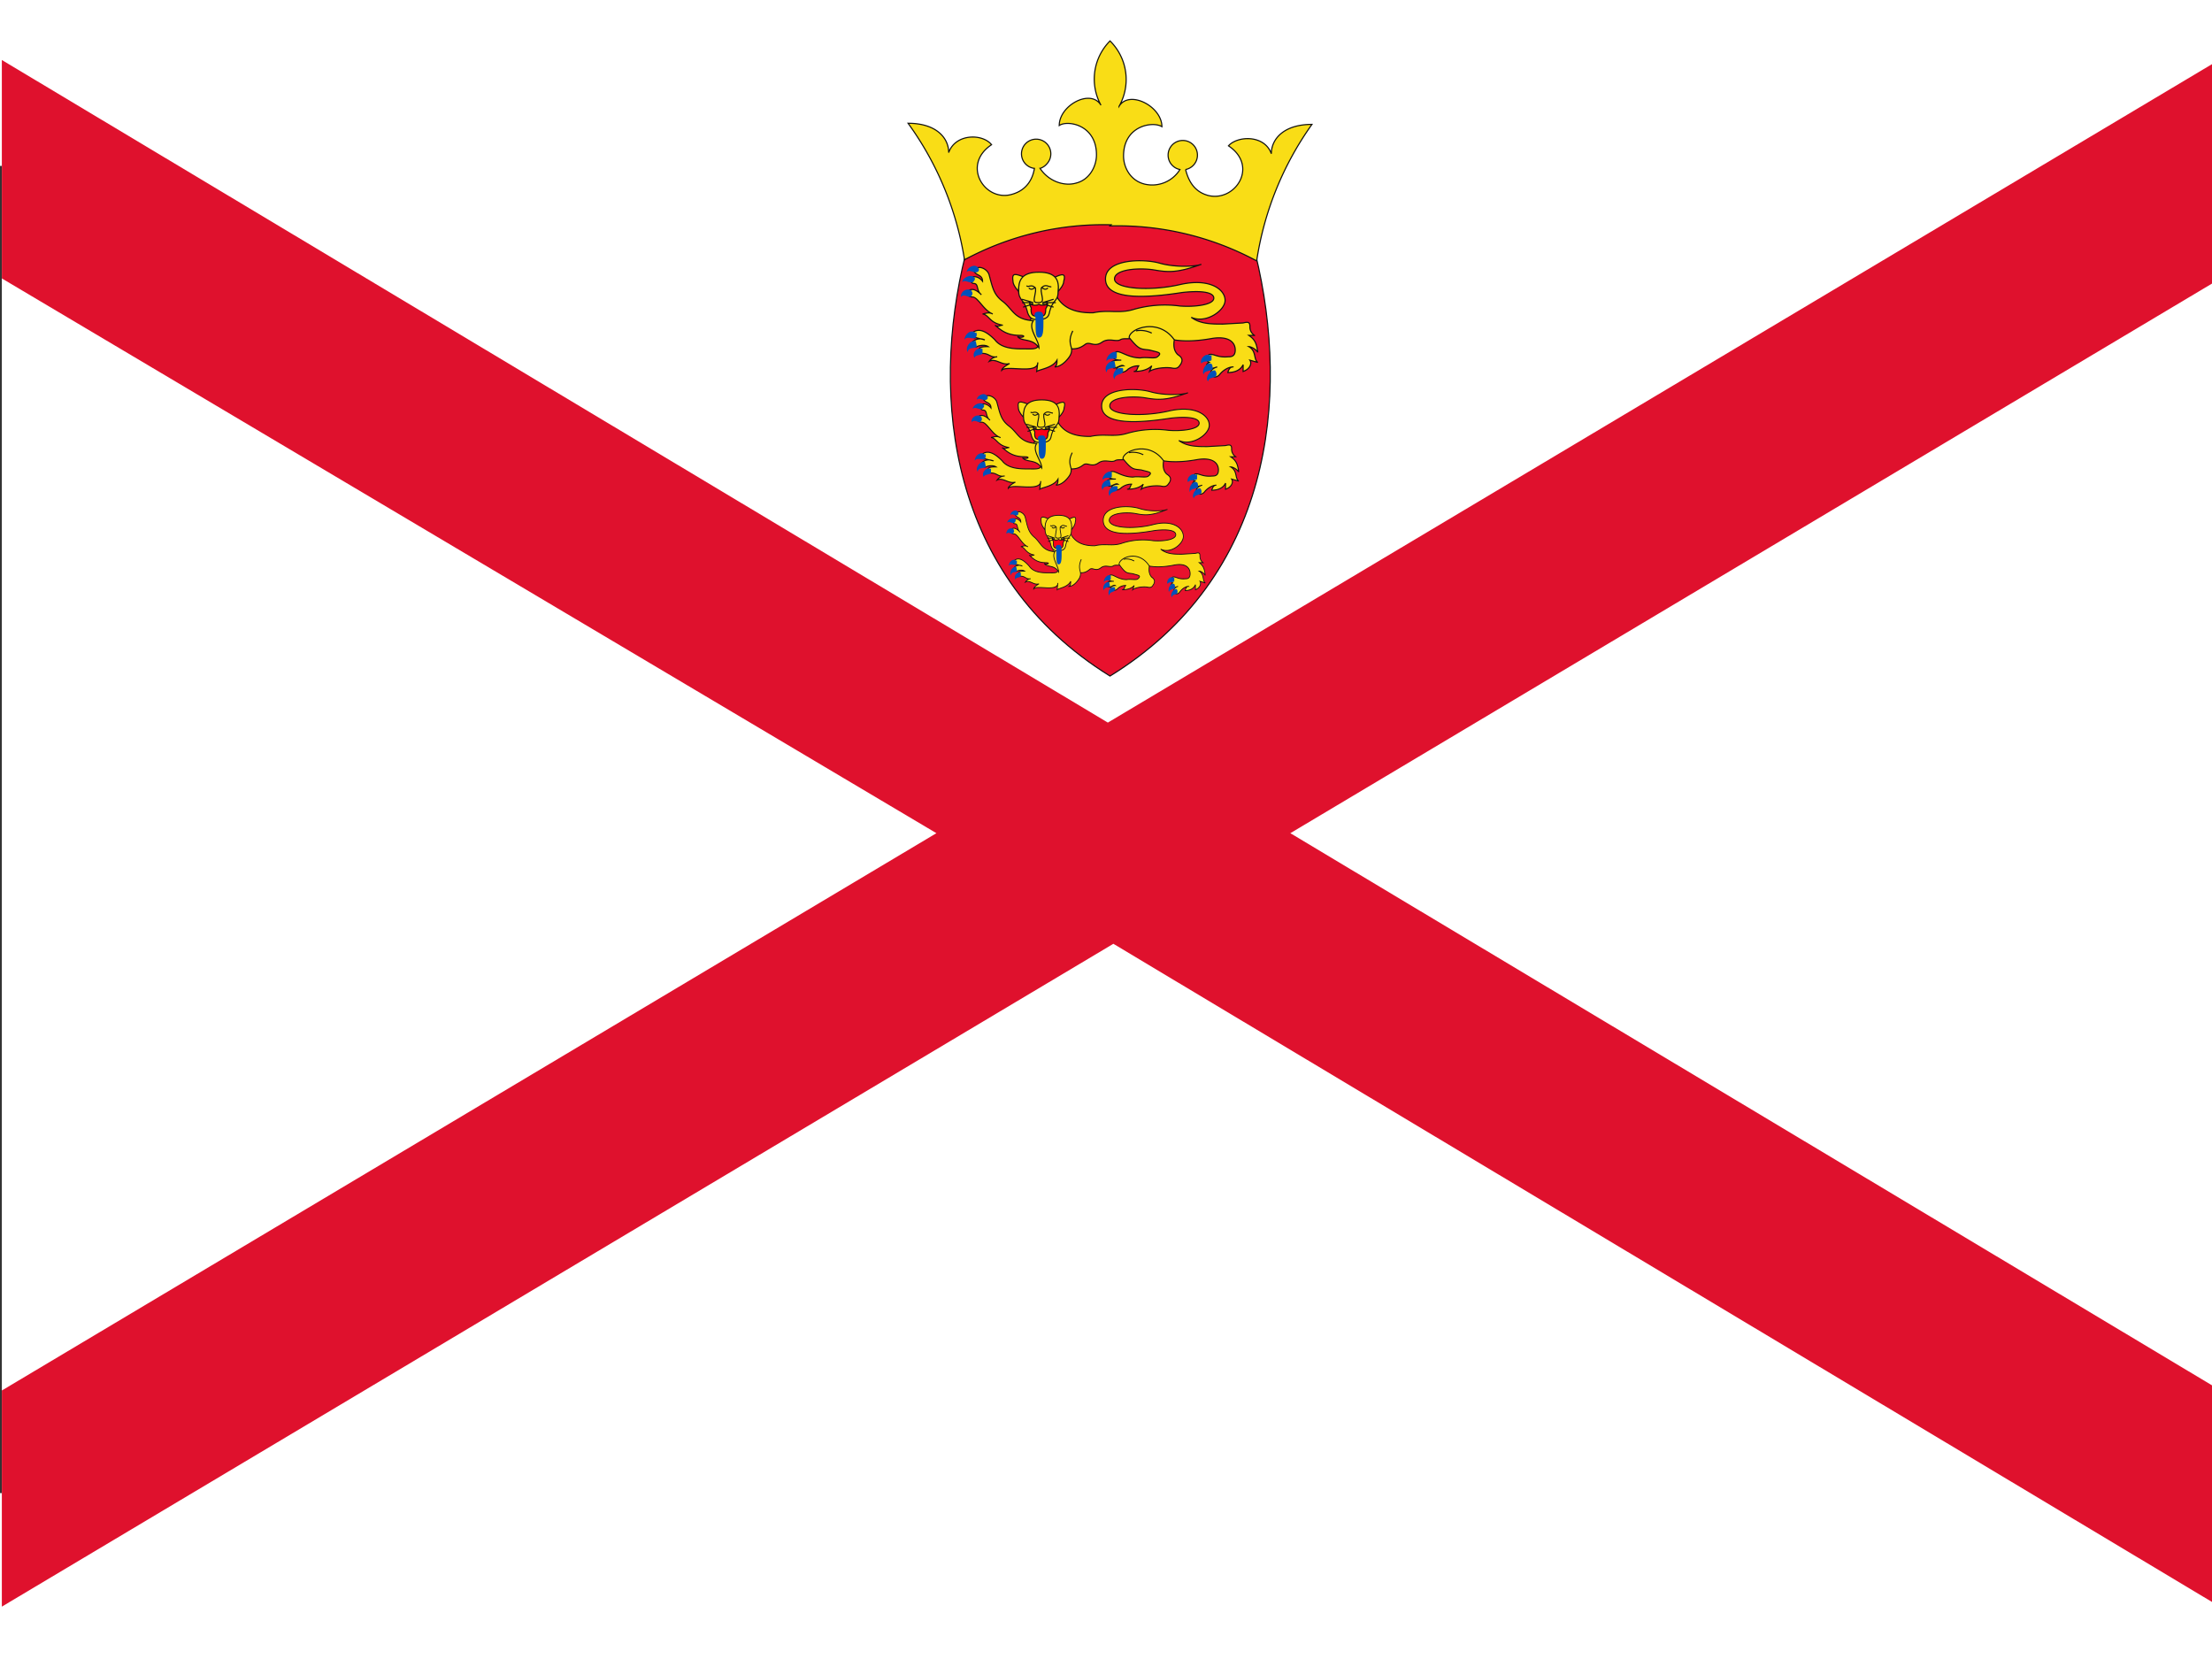 <svg xmlns="http://www.w3.org/2000/svg" xmlns:xlink="http://www.w3.org/1999/xlink" id="flag-icon-css-je" width="640" height="480" viewBox="0 0 30 18">
  <rect x="0" y="0" width="30" height="18" fill="#333333" stroke="none"/>
  <defs>
    <clipPath id="a">
      <path fill-opacity=".7" d="M-5.3-6h40v30h-40z"/>
    </clipPath>
  </defs>
  <g clip-path="url(#a)" transform="matrix(.75 0 0 .75 4 2.3)">
    <path fill="#fff" d="M-10.3-6h50v30h-50z"/>
    <path fill="#df112d" fill-rule="evenodd" d="M-10.3-6v2L11.6 9l-21.8 13v2H-7l21.8-13 21.7 13h3.2v-2L18 9 39.8-4v-2h-3.3L14.7 7-7-6h-3.2z"/>
    <g transform="translate(-9.7 -6) scale(.204)">
      <path fill="#e8112d" stroke="#111" stroke-width=".1" d="M132.7 22.2c3.1 12.8 1.4 28.6-12.9 37.4-14.2-8.8-16-24.6-12.8-37.4 3.4-3 18.6-4.9 25.7 0z"/>
      <path fill="#f9dd16" stroke="#111" stroke-width=".1" d="M119.8 19.7a26 26 0 0 1 13 3.1 28 28 0 0 1 4.9-12.1c-2.5 0-3.6 1.3-3.6 2.6-.6-1.7-3-1.6-3.8-.7 2.7 1.8.6 5-1.8 4.4-1.1-.3-1.7-1.1-2-2.3a1.3 1.3 0 1 0-.5 0 2.9 2.9 0 0 1-3.1 1.3c-1.3-.3-1.9-1.5-1.9-2.5 0-2.7 2.6-3.1 3.4-2.6 0-1.8-2.9-3.3-3.8-1.8a4.8 4.8 0 0 0-.8-5.8A4.8 4.8 0 0 0 119 9c-.9-1.5-3.7 0-3.7 1.8.7-.5 3.3-.1 3.3 2.6 0 1-.6 2.2-1.8 2.5-1 .3-2.4-.1-3.2-1.3a1.3 1.3 0 0 0 .6-.4 1.3 1.3 0 1 0-1.1.4c-.2 1.2-.9 2-2 2.3-2.4.7-4.5-2.6-1.8-4.4-.8-1-3.2-1-3.8.7 0-1.3-1.1-2.6-3.6-2.6a28 28 0 0 1 5 12.1 26 26 0 0 1 13-3.1z"/>
      <g id="b" stroke="#111">
        <g fill="#f9dd16" stroke-width=".1">
          <path d="M130.7 32.2c-.4 0-.4.5-.5.5.8 0 1.2-.3 1.4-.7v.6c.6-.2.8-.7.6-1l.7.2c-.4-.3-.1-1-.8-1.4.2 0 .6.2.8.5-.1-.7-.2-1.1-.8-1.5h.5a.9.9 0 0 1-.4-.8c0-.4-.2-.4-.6-.3l-1.8.1c-1 0-2 0-2.8-.6 1.3.6 3-.6 3-1.5 0-1-1.4-2-4-1.4-2.6.6-5.8.4-5.8-.5s2.3-1 3.5-.8c1.2.2 2 .3 4.2-.5-.5.2-2.3.3-3.7-.1s-4.8-.4-4.8 1.4c0 1.9 3.6 1.7 6.8 1.2 1.8-.2 2.8 0 2.8.5 0 .6-1.7.8-3 .7a10 10 0 0 0-4.1.3c-1.3.4-2.2 0-3.6.3-.7 0-2.4 0-3.2-1.4-.5.4-2 1.1-2.3 1.9-.3.6 0 1.3.4 2 .6.8-.3.7-1 .7-.8 0-2 0-2.6-.8-.6-.6-1.3-1.1-1.9-.7-.3.3 0 .6.2.5l.8.2a1 1 0 0 0-1 .1c-.3.2 0 .6.3.5.2-.1.7-.2 1 0-.3 0-.7 0-.8.2s0 .4.3.4c.6 0 .7.4 1.3.3a.9.9 0 0 0-.7.4c.6-.3 1.1.4 1.8.2-.2.1-.7.4-.7.6.4-.5 3.2.4 3.2-.7l-.1.8c.3-.2 1.4-.3 1.8-1 0 .2 0 .5-.2.6.3 0 .8-.2 1.3-.9.2-.3.2-.5.2-.7.5 0 .8-.1 1.2-.4.4-.3.8.3 1.5-.2.6-.4 1.2 0 1.6-.2.3-.2.8 0 1.2-.2s1 .1 1.6-.4c1 .4 2.3 1 5.2.5 1.6-.3 2.2.3 2.2 1 0 .6-.4.6-.6.6-1 .1-1.3-.3-1.7-.2-.2.1-.4.5 0 .7-.3.1-.3.4-.1.5s.5 0 .8-.1c-.4.1-.7.4-.5.7.1.2.4.3.7 0 .3-.4.8-.7 1.2-.7zm-18.6-8c-.8-.3-1-.3-.9.4 0 .3.3.7.5.9 0-.3.1-1 .4-1.2z"/>
          <path d="M114.8 24.3c.8-.4 1.1-.4.9.3 0 .3-.3.7-.5.9 0-.3 0-1-.4-1.2z"/>
          <path d="M113.5 23.8c1.6 0 1.8.8 1.7 1.7 0 1-.5.6-.8 2-.1.4-.5.5-1 .5-.3 0-.7 0-.9-.6-.3-1.3-.8-1-.8-2 0-.8.2-1.6 1.8-1.6z"/>
          <path d="M109.4 27.5c-.4-.2-.7 0-.9 0 .6.1.6.8 1.8 1-.3 0-.4.2-.7 0 .5.4 1 .9 2.2.9.7 0 .2.3-.2.1.4.5 1.3.1 1.9 1 0-.7-1-1.7-.5-2.4-1.7-.1-1.8-1-2.7-1.7-.8-.6-.9-1.2-1.2-2.3-.1-.5-.7-.8-1-.7-.3 0-.5.3-.2.5.2.2.6.2.6.7-.3-.4-.8-.5-1-.3-.1.2 0 .5.2.5.5 0 .2.6.7 1-.5-.5-.9-.6-1.2-.3-.1.2 0 .5.4.5.5 0 1 1.2 1.8 1.5zm13 4.6c-.2 0-.1.5-.5.5.8 0 1.3-.2 1.6-.5l-.2.5c.4-.3 1.5-.4 2-.3s.6-.1.8-.4c.2-.4 0-.6-.3-.8-.3-.3-.4-.7-.3-1.3-1.4-2-4-1-4-.2.9 1.1 1 1 1.8 1.1.7.2 1.2.2.7.6-.2.2-1 0-1.5.1-1.3 0-2-.9-2.3-.4-.3.4 0 .6.6.6-.4 0-1 0-.9.4.2.7.8-.1 1.1.1-.2 0-.6.1-.6.3 0 .2.5.5 1 0a1.6 1.6 0 0 1 1-.3z"/>
        </g>
        <g fill="none" stroke-width=".1">
          <path d="M123.5 29.2c-.4-.2-.9-.3-1.4-.2m-5.6 0c-.4.8-.2 1.2-.1 1.6m-4-5.6c.2.2.4-.2.8.2-.1-.1-.3.3-.6 0m2-.1c-.3 0-.5-.3-.9.1.1-.1.3.3.6 0M113.7 25.2v.3c.1.7.3 1-.3 1-.5 0-.3-.3-.2-1v-.3"/>
        </g>
        <path fill="#ff0016" stroke-width=".1" d="M113.5 27.7c.4 0 .6 0 .6-.6 0-.2.3-.3.1-.7.2.4-.7.4-.7.2 0 .2-1 .2-.8-.2-.1.4.2.5.1.7 0 .6.2.6.7.6z"/>
        <path stroke-width=".1" d="M113 26.5l-1-.3m1 .3h-1m1 .1l-.9.3m1.7-.4l1-.3m-1 .3h1.2m-1.2.1l1 .3"/>
        <path fill="#0051ba" stroke-width="0" d="M108.1 23.4c-.3-.4-1 0-1 .4.2-.3.6.1.9 0 .1 0 .3-.2.1-.4zm-.3.9c-.3-.4-1.1 0-1.1.4.2-.3.6.1.9 0 .1 0 .3-.3.2-.4zm-.2 1.2c-.4-.4-1.1 0-1 .5.2-.3.6 0 .8 0 .2-.1.3-.4.1-.5zm.3 3.7c-.4-.4-1 .1-1 .6.2-.4.7 0 1-.2 0 0 .2-.3 0-.5zm0 .7c-.5-.1-1 .6-.7 1 0-.5.6-.3.8-.5l-.1-.5zm.6.7c-.5-.2-1 .4-.7.8 0-.3.6-.2.7-.4v-.5zm11.7 1.1c-.5-.1-1 .5-.7 1 0-.5.6-.3.8-.5l-.1-.5zm.6.6c-.5-.1-.9.6-.6 1 0-.5.6-.4.7-.6.1-.1.1-.4 0-.4zm-.4-1.4c-.4-.2-1 .4-.9.8.2-.4.7-.1.9-.3V31zm8.3 1c-.4-.1-.8.6-.6 1 0-.4.6-.3.8-.5 0-.2 0-.5-.2-.5zm0-.7c-.4-.3-1 .3-.8.7.2-.3.7-.1.9-.3v-.5zm.4 1.3c-.5 0-.9.7-.6 1 0-.4.6-.3.7-.5.1-.2 0-.4-.1-.5zm-15.6-5.2c.3 0 .4.1.4.7 0 1 0 1.6-.4 1.6-.3 0-.3-.5-.3-1.3 0-.4 0-.7-.1-.6 0-.3.1-.4.4-.4z"/>
      </g>
      <use width="30" height="18" transform="matrix(.9 0 0 .9 11.6 13.7)" xlink:href="#b"/>
      <use width="30" height="18" transform="matrix(.67 0 0 .75 39.2 27.5)" xlink:href="#b"/>
    </g>
  </g>
</svg>
